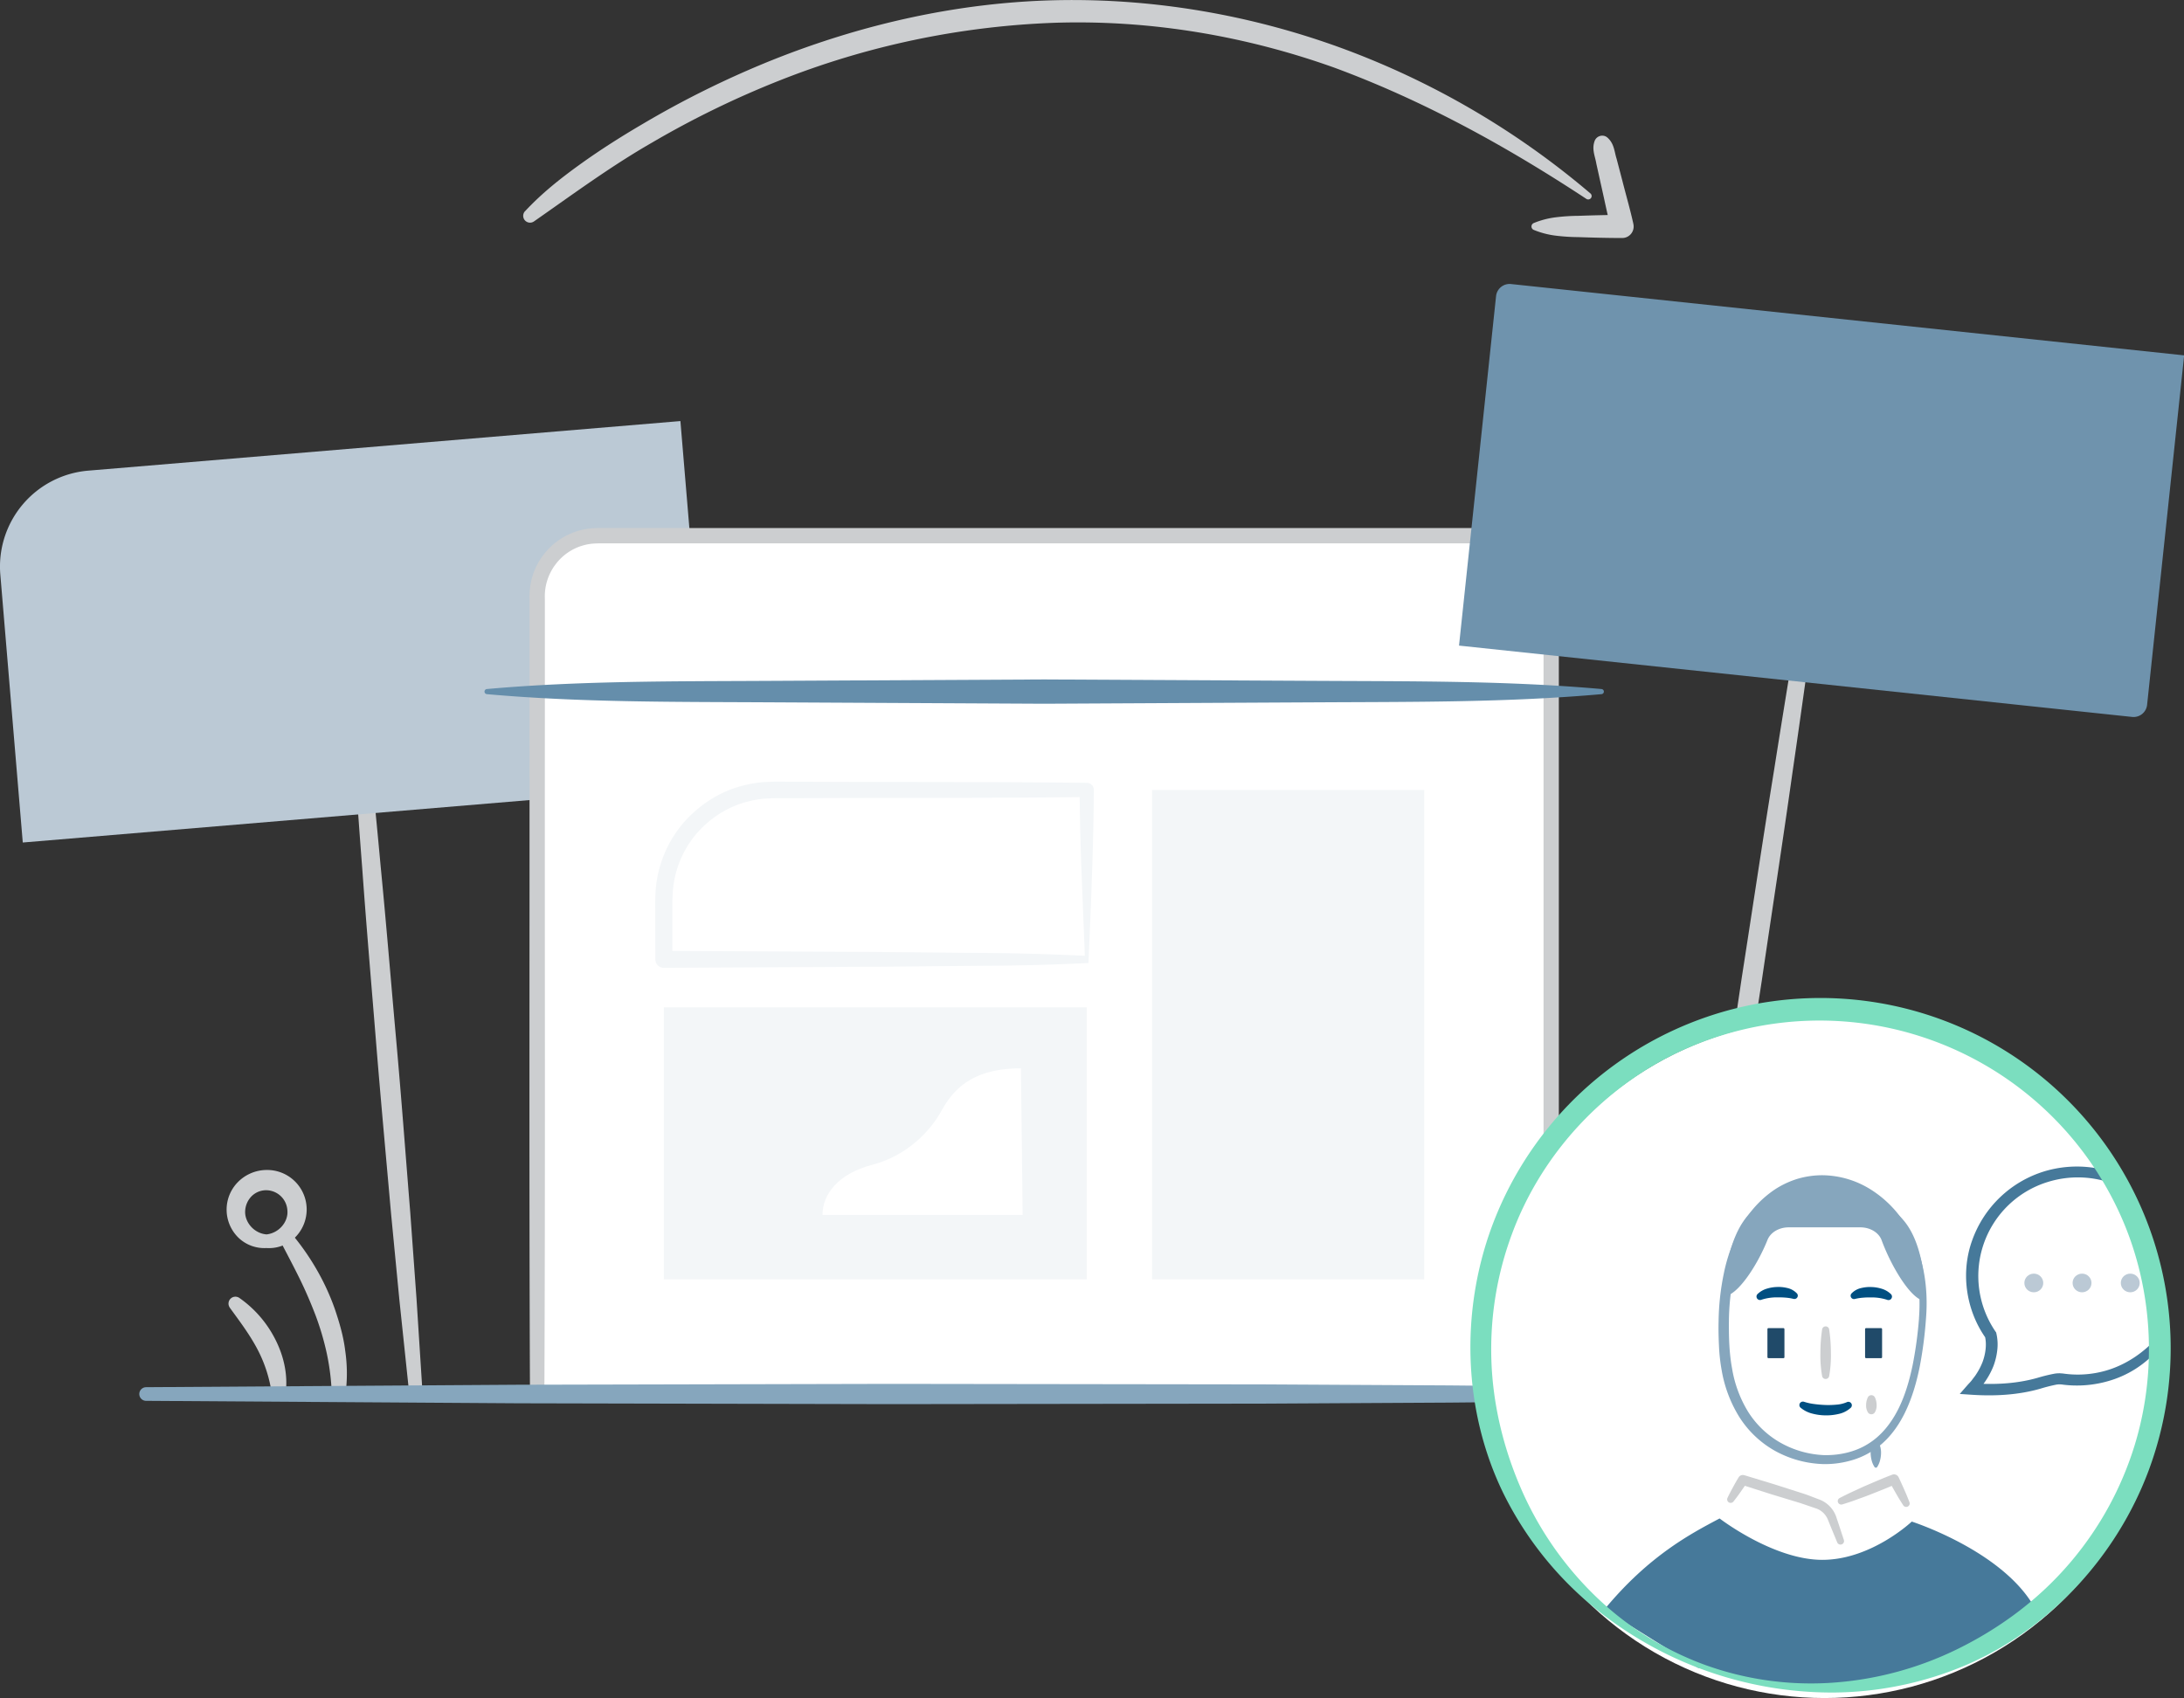 <svg id="migrating_host_-_assisted" data-name="migrating host - assisted" xmlns="http://www.w3.org/2000/svg" viewBox="0 0 1511.45 1175.34"><rect x="0" y="0" width="1511.45" height="1175.34" fill="#333333" stroke="none"/><title>migratingHost-assisted</title><path d="M3953.8,2413.33c4.12,39.77,8.15,79.55,11.79,119.36,3.88,39.79,7.1,79.64,10.68,119.46s6.54,79.69,9.75,119.54l4.34,59.81,3.83,59.86a4.72,4.72,0,0,1-9.4.79l-6.27-59.65-5.76-59.69c-3.52-39.82-7.22-79.63-10.44-119.48s-6.66-79.68-9.51-119.55c-3.09-39.86-5.79-79.75-8.4-119.65a4.72,4.72,0,0,1,9.4-.79Z" transform="translate(-3702.12 -1932.72)" style="fill:#CCCED0"/><path d="M4086.56,2485l-368.68,30.88-15.53-185.39a66.63,66.63,0,0,1,60.83-72L4173,2224.17l15.53,185.39a66.63,66.63,0,0,1-60.83,72" transform="translate(-3702.12 -1932.72)" style="fill:#BBC9D5"/><path d="M4161.51,2897.6h-87.62V2345.29a41.78,41.78,0,0,1,41.78-41.78h618.17a41.78,41.78,0,0,1,41.78,41.78V2897.6h-524" transform="translate(-3702.12 -1932.72)" style="fill:#fff"/><path d="M4161.51,2901.14c-29.21.71-58.41,1.13-87.62,1.44a4.93,4.93,0,0,1-5-4.87v-.1c-.67-154.5-.18-309-.33-463.51v-86.91a52.53,52.53,0,0,1,2.11-15.88,47.66,47.66,0,0,1,7.47-14.42,46.79,46.79,0,0,1,26.82-17.43c5.25-1.28,11-1.31,15.6-1.26h608.36c4.55-.05,10.34,0,15.6,1.26a46.81,46.81,0,0,1,26.82,17.43,47.74,47.74,0,0,1,7.47,14.42,52.53,52.53,0,0,1,2.11,15.88V2897.6a5.29,5.29,0,0,1-5.28,5.31h0l-262-.8-131-1.06-131-1.68a1.77,1.77,0,0,1,0-3.54l131-1.68,131-1.06,262-.8-5.3,5.31V2347.19a36.69,36.69,0,0,0-7.43-23.89,36.19,36.19,0,0,0-20.76-13.5c-4.16-1-8.11-1-13.19-1H4120.59c-5.09,0-9,0-13.2,1a36.19,36.19,0,0,0-20.76,13.5,36.66,36.66,0,0,0-7.43,23.89v86.91c-.15,154.5.33,309-.34,463.51l-5-5c29.21.3,58.41.72,87.62,1.44a3.54,3.54,0,0,1,0,7.08Z" transform="translate(-3702.12 -1932.72)" style="fill:#CCCED0"/><path d="M4810.5,2413.19c-64.29,5.72-128.58,5.3-192.87,5.64l-192.87,1-192.87-1c-64.29-.34-128.58.09-192.87-5.64a1.78,1.78,0,0,1,0-3.54c64.29-5.73,128.58-5.3,192.87-5.64l192.87-1,192.87,1c64.29.34,128.58-.08,192.87,5.64a1.78,1.78,0,0,1,0,3.54Z" transform="translate(-3702.12 -1932.72)" style="fill:#658eab"/><rect x="459.4" y="697.22" width="292.67" height="188.31" style="fill:#f3f6f8"/><path d="M4455.38,2599.29c-23.12,1.13-47,1.81-71.35,1.9l-74.07.67-148.45.75a5.83,5.83,0,0,1-5.86-5.8v-.06l-.06-23.59,0-11.8c-.06-3.86,0-7.87.26-12.22a81.26,81.26,0,0,1,18.82-46.37c11-12.84,25.88-22.53,42.4-26.46a81.53,81.53,0,0,1,12.49-2.17c4.25-.24,8.49-.44,12.31-.35l23.59.05c62.91.28,125.82,0,188.73.74h.1a4.87,4.87,0,0,1,4.83,4.92c-.16,20.12-.59,40.28-1.35,60.1-.6,19.88-1.51,39.39-2.33,58.39Zm-2.49-5-2.28-57.66c-.76-19.26-1.19-38.18-1.35-57.14l4.92,4.92c-62.91.76-125.82.46-188.73.74l-23.59.05c-4-.07-7.66.16-11.26.36a69.88,69.88,0,0,0-10.71,1.92c-14.14,3.41-26.85,11.81-36.23,22.83a69.74,69.74,0,0,0-15.92,39.67l-.28,5.46v5.9l0,11.8-.06,23.59-5.86-5.86,144.22.75,72.27.67c24,.09,48.42.76,73.68,1.93Z" transform="translate(-3702.12 -1932.72)" style="fill:#f3f6f8"/><path d="M4408.66,2672.18c-35.65,0-47.82,16.43-55.34,30-7.1,12.79-22.88,30.3-47.36,36.71s-34.63,21-34.63,34.76h138.53Z" transform="translate(-3702.12 -1932.72)" style="fill:#fff"/><rect x="797.3" y="546.8" width="188.31" height="338.73" style="fill:#f3f6f8"/><path d="M4962.68,2323.68c-6.51,48-13.11,96-20.09,143.91-6.75,48-14.15,95.83-21.19,143.75l-22.12,143.61-11.59,71.72-12.1,71.65a4.72,4.72,0,0,1-9.33-1.41l9.67-72,10.18-71.94,21.43-143.71c7.47-47.85,14.58-95.76,22.35-143.57,7.53-47.84,15.45-95.63,23.46-143.4a4.72,4.72,0,0,1,9.33,1.42Z" transform="translate(-3702.12 -1932.72)" style="fill:#CCCED0"/><path d="M4733.12,2153h468.45a0,0,0,0,1,0,0v243.25a9.41,9.41,0,0,1-9.41,9.41H4723.71a0,0,0,0,1,0,0V2162.42A9.41,9.41,0,0,1,4733.12,2153Z" transform="translate(-3434.13 -2443.26) rotate(6.05)" style="fill:#6F93AD"/><path d="M3931.73,2897.32a162.71,162.71,0,0,0-3.39-27.5,190,190,0,0,0-7.82-26.63c-3.33-8.68-7-17.26-11.16-25.7s-8.58-16.78-13-25.22l0,0a4.74,4.74,0,0,1,7.8-5.3,169.94,169.94,0,0,1,17,24.31,162.45,162.45,0,0,1,12.56,27.15c3.23,9.48,6.1,19.2,7.31,29.25a108,108,0,0,1,.16,30.24,4.74,4.74,0,0,1-9.42-.5Z" transform="translate(-3702.12 -1932.72)" style="fill:#CCCED0"/><path d="M3890.22,2897.55a94.06,94.06,0,0,0-10.16-31.34c-5.18-9.79-11.95-18.79-18.88-28.3l0-.06a4.78,4.78,0,0,1,6.58-6.75,77.69,77.69,0,0,1,24.85,28.63c5.91,11.51,9,25,7.1,37.93a4.76,4.76,0,0,1-9.42,0Z" transform="translate(-3702.12 -1932.72)" style="fill:#CCCED0"/><path d="M3886.49,2796.57a25.84,25.84,0,0,1-19-6.82,27.15,27.15,0,0,1-.73-38.82,28.13,28.13,0,0,1,19.77-8.39,27.35,27.35,0,0,1,19.16,47.32,25.67,25.67,0,0,1-19.16,6.71,4.74,4.74,0,0,1-.08-9.43h.08c8.71-.92,15.13-8.75,14.49-16.43a14.81,14.81,0,0,0-14.49-14.15,14.28,14.28,0,0,0-10.14,4,15.62,15.62,0,0,0-4.59,10.14c-.55,7.79,6,15.7,14.73,16.43h0a4.73,4.73,0,0,1,0,9.43Z" transform="translate(-3702.12 -1932.72)" style="fill:#CCCED0"/><path d="M3803.24,2892.89l257.68-1.7,257.68-.59,257.68.35,128.84.71,128.84,1.23a4.72,4.72,0,0,1,0,9.44l-128.84,1.23-128.84.71-257.68.35-257.68-.58-257.68-1.7a4.72,4.72,0,0,1,0-9.44Z" transform="translate(-3702.12 -1932.72)" style="fill:#86a6bd"/><path d="M4065.48,2078.93c11.67-12.55,24.79-22.91,38.44-32.71s27.79-18.77,42.24-27.26a659.4,659.4,0,0,1,90.08-44.54c62.24-24.93,128.88-40,196.2-41.54s134.73,10,197.77,33a567.13,567.13,0,0,1,172.47,100.65,2.36,2.36,0,0,1-2.84,3.77c-55.27-36.43-113.05-68.19-174.54-90.84-61.6-22-127.13-33-192.44-31a572.34,572.34,0,0,0-191.07,39.9,644.53,644.53,0,0,0-88.31,43c-28.45,16.3-54.94,35.87-81.65,54.5l-.19.13a4.73,4.73,0,0,1-6.17-7.1Z" transform="translate(-3702.12 -1932.72)" style="fill:#CCCED0"/><path d="M4814.85,2028.23c4.5,4.22,4.47,9.53,6.07,14.45l3.93,15c2.54,10,5.42,19.91,7.66,30l0,.12a7.94,7.94,0,0,1-6,9.47,8.42,8.42,0,0,1-1.7.19c-10.21,0-20.42-.27-30.63-.62a133.27,133.27,0,0,1-15.32-1,58.8,58.8,0,0,1-15.32-4,2.57,2.57,0,0,1,0-4.72,58.8,58.8,0,0,1,15.32-4,133.66,133.66,0,0,1,15.32-1c10.21-.35,20.42-.65,30.63-.62l-7.69,9.78c-2.62-10-4.59-20.11-6.9-30.17l-3.35-15.11c-.82-5.11-3.28-9.82-1.2-15.63a5.64,5.64,0,0,1,7.21-3.42A5.78,5.78,0,0,1,4814.85,2028.23Z" transform="translate(-3702.12 -1932.72)" style="fill:#CCCED0"/><circle cx="1262.66" cy="940.3" r="235.03" style="fill:#fff"/><path d="M5195.61,2862.72a10.46,10.46,0,0,1-.36-4.45c-9.81,11-22.37,19.5-36.54,23.38a70.6,70.6,0,0,1-22.12,2.43q-2.79-.14-5.56-.5l-1.45-.19-1.89-.13a23.07,23.07,0,0,0-3.55.24,114,114,0,0,0-11.91,2.91c-12.17,3.47-24.76,4.51-37.45,4.17a26.91,26.91,0,0,0,1.63-2.29,52.68,52.68,0,0,0,5.24-9.91,45.38,45.38,0,0,0,2.68-11,33.64,33.64,0,0,0-.64-11.82l-.13-.55-.42-.61a68.08,68.08,0,0,1,36.24-103.58,69.94,69.94,0,0,1,43.1.54l-.09-.36-.44-.77a1.84,1.84,0,0,1-.29-.58c-.12-.1-.2-.19-.31-.31-.33-.21-.66-.4-1-.58a8.28,8.28,0,0,1-4.21-6.79,78,78,0,0,0-39.06,1.47,76.89,76.89,0,0,0-50,47.52c-8.14,22.18-4.57,48,8.88,67.37a24.66,24.66,0,0,1,.45,3.66,29.3,29.3,0,0,1-.14,4.56,37.4,37.4,0,0,1-2.14,9,44.83,44.83,0,0,1-4.37,8.37c-.82,1.36-1.9,2.57-2.83,3.88s-2.14,2.42-3.2,3.64l-5.35,6.13,8,.54c15.92,1.07,32.48.26,48-4.25a112.77,112.77,0,0,1,10.93-2.76,15.3,15.3,0,0,1,2.32-.18l1,.07c.38,0,1,.12,1.47.18q3.08.37,6.18.5a78.26,78.26,0,0,0,24.5-2.9,71.46,71.46,0,0,0,34.45-21.54A10.88,10.88,0,0,1,5195.61,2862.72Z" transform="translate(-3702.12 -1932.72)" style="fill:#46799A"/><ellipse cx="1407.51" cy="888.03" rx="6.54" ry="6.46" style="fill:#BBC9D5"/><ellipse cx="1440.89" cy="888.03" rx="6.54" ry="6.46" style="fill:#BBC9D5"/><ellipse cx="1474.26" cy="888.03" rx="6.54" ry="6.46" style="fill:#BBC9D5"/><path d="M5012.46,2771.08a6.73,6.73,0,0,1-.09,1.66c-3.85-9.24-15.53-21.89-50.66-21.89-20.38,0-34.5,10-42.92,18.73a7.74,7.74,0,0,1-.08-1.67c-23.66,15.66-23.59,62-23.59,62,8.75.22,22.68-20.18,30.23-39,2.07-5.15,7.93-8.66,14.6-8.66h49.67c6.77,0,12.74,3.61,14.68,8.88,7.06,19.22,21.22,42.17,30.12,41.95C5034.41,2833.06,5036.12,2786.74,5012.46,2771.08Z" transform="translate(-3702.12 -1932.72)" style="fill:#86a6bd"/><rect x="1223.16" y="919.3" width="11.77" height="20.77" rx="0.62" ry="0.62" style="fill:#204A69"/><path d="M4968,2852.87a109.06,109.06,0,0,1,1.2,16.18,81,81,0,0,1-1.2,16.18,2.48,2.48,0,0,1-4.86,0,81,81,0,0,1-1.2-16.18,109.06,109.06,0,0,1,1.2-16.18,2.46,2.46,0,0,1,4.86,0Z" transform="translate(-3702.12 -1932.72)" style="fill:#CCCED0"/><rect x="1290.74" y="919.3" width="11.77" height="20.77" rx="0.62" ry="0.62" style="fill:#204A69"/><path d="M4951,2903.11a38.09,38.09,0,0,0,7,1.48c2.49.34,5.06.53,7.61.63a61.7,61.7,0,0,0,7.58-.25,22.14,22.14,0,0,0,6.68-1.56l.38-.17a2.43,2.43,0,0,1,3.22,1.15,2.38,2.38,0,0,1-.49,2.72,18,18,0,0,1-8.6,4.34,36.5,36.5,0,0,1-8.92.94,36.91,36.91,0,0,1-8.84-1.15,20.31,20.31,0,0,1-8.41-4.17,2.39,2.39,0,0,1-.21-3.39,2.45,2.45,0,0,1,2.63-.68Z" transform="translate(-3702.12 -1932.72)" style="fill:#004f81"/><path d="M4983.49,2828a13.19,13.19,0,0,1,6.87-3.78,25.23,25.23,0,0,1,7-.65,26.22,26.22,0,0,1,6.94,1.16,15.67,15.67,0,0,1,6.46,3.75,2.4,2.4,0,0,1,0,3.42,2.46,2.46,0,0,1-2.55.55l-.34-.12a34.37,34.37,0,0,0-10.69-1.58c-1.89,0-3.78,0-5.61.17a33.22,33.22,0,0,0-4.81.68l-1,.23a2.34,2.34,0,0,1-2.83-1.7A2.32,2.32,0,0,1,4983.49,2828Z" transform="translate(-3702.12 -1932.72)" style="fill:#004f81"/><path d="M4942.44,2831.56a33.22,33.22,0,0,0-4.81-.68c-1.83-.15-3.72-.18-5.61-.17a34.37,34.37,0,0,0-10.69,1.58l-.33.12a2.45,2.45,0,0,1-3.14-1.44,2.4,2.4,0,0,1,.55-2.52,15.67,15.67,0,0,1,6.46-3.75,26.22,26.22,0,0,1,6.94-1.16,25.23,25.23,0,0,1,7,.65,13.19,13.19,0,0,1,6.87,3.78,2.3,2.3,0,0,1-.15,3.27,2.36,2.36,0,0,1-2.12.54Z" transform="translate(-3702.12 -1932.72)" style="fill:#004f81"/><path d="M5035,2845.52a280.17,280.17,0,0,1-4.32,33.16c-2.23,11-5.33,21.88-10.38,32.13s-12.28,19.82-22.31,26.15a54.83,54.83,0,0,1-16.13,7,65.28,65.28,0,0,1-17.44,2.17,73.72,73.72,0,0,1-33.59-9,69.3,69.3,0,0,1-25.18-23.89,90,90,0,0,1-12.05-32.15,124,124,0,0,1-1.86-16.91c-.26-5.6-.41-11.21-.26-16.82a174.43,174.43,0,0,1,3.7-33.57,112.76,112.76,0,0,1,11.78-32,73.59,73.59,0,0,1,23.17-25.57,61.58,61.58,0,0,1,15.88-7.53,60.66,60.66,0,0,1,17.42-2.51,64,64,0,0,1,33.21,9.79,76.46,76.46,0,0,1,24.2,24.24C5033.19,2799.71,5036.85,2823.24,5035,2845.52Zm-4.84-.37c1.66-21.55-2-44-13.7-62.18a69.45,69.45,0,0,0-22.69-22.37,58.27,58.27,0,0,0-30.34-8.6,53.17,53.17,0,0,0-29.79,9.37A67.18,67.18,0,0,0,4912.8,2785a109.71,109.71,0,0,0-10.79,30.21,167.62,167.62,0,0,0-3.39,32.27c-.08,10.87.22,21.85,2.17,32.34a83,83,0,0,0,10.9,29.73,63.46,63.46,0,0,0,22.53,21.72,67.15,67.15,0,0,0,30.4,8.65c10.49.19,21.43-2.18,30.3-7.78,9-5.49,15.82-14.11,20.69-23.65s7.91-20.14,10.15-30.81A275.44,275.44,0,0,0,5030.19,2845.15Z" transform="translate(-3702.12 -1932.72)" style="fill:#86a6bd"/><path d="M4999.64,2899.9a12.17,12.17,0,0,1,1.2,5.19,9.12,9.12,0,0,1-1.2,5.19,2.85,2.85,0,0,1-4.86,0,9.12,9.12,0,0,1-1.2-5.19,12.17,12.17,0,0,1,1.2-5.19,2.73,2.73,0,0,1,3.64-1.2A2.69,2.69,0,0,1,4999.64,2899.9Z" transform="translate(-3702.12 -1932.72)" style="fill:#CCCED0"/><path d="M5046.55,2918" transform="translate(-3702.12 -1932.72)" style="fill:none;stroke:#f6f8fa;stroke-linecap:round;stroke-linejoin:round;stroke-width:2px"/><path d="M4812.46,3046.75c30.86-37.39,60-52.55,79.72-63,0,0,37.18,28.65,71.09,28.65s61.9-26.49,61.9-26.49,69.23,22.17,87.92,65.43l-66.54,37.72-75.77,14.22a49.72,49.72,0,0,1-12.8,0l-80.92-16.25Z" transform="translate(-3702.12 -1932.72)" style="fill:#46799A"/><path d="M4973.57,3000.32l-4.07-9.87-2-4.94a15.83,15.83,0,0,0-2.1-4,13.59,13.59,0,0,0-7.1-4.91l-10.1-3.45-20.55-6.25-20.45-6.55,4-1.47c-1.48,2.25-3.06,4.43-4.59,6.65s-3.16,4.37-4.84,6.5a2.46,2.46,0,0,1-3.43.42,2.4,2.4,0,0,1-.7-2.94c1.17-2.44,2.42-4.83,3.7-7.19s2.59-4.72,4-7a3.38,3.38,0,0,1,3.89-1.5l.11,0,20.63,6.27,20.53,6.56c3.42,1.14,6.78,2.52,10.15,3.79a19.75,19.75,0,0,1,12.53,13.07l1.69,5.06,3.33,10.13a2.4,2.4,0,0,1-1.56,3A2.45,2.45,0,0,1,4973.57,3000.32Z" transform="translate(-3702.12 -1932.72)" style="fill:#CCCED0"/><path d="M4975.27,2969.61q4.41-2.3,8.91-4.39c3-1.36,6-2.81,9-4.11,6.08-2.59,12.14-5.25,18.32-7.6l.14-.05a3.51,3.51,0,0,1,4.39,1.72c1.38,2.83,2.65,5.71,3.93,8.58s2.48,5.79,3.62,8.74a2.41,2.41,0,0,1-1.41,3.11,2.46,2.46,0,0,1-2.93-1c-1.71-2.66-3.39-5.34-4.93-8.09s-3.15-5.46-4.61-8.24l4.53,1.66c-6,2.68-12.22,5.05-18.37,7.49-3.07,1.22-6.21,2.29-9.31,3.44s-6.26,2.17-9.43,3.15a2.44,2.44,0,0,1-3.06-1.58A2.4,2.4,0,0,1,4975.27,2969.61Z" transform="translate(-3702.12 -1932.72)" style="fill:#CCCED0"/><path d="M5001.19,2929.69a12,12,0,0,1,2.24,4.61,15.51,15.51,0,0,1,.47,4.61,20.48,20.48,0,0,1-.68,4.61,14.69,14.69,0,0,1-2,4.61,1.11,1.11,0,0,1-1.82,0,14.69,14.69,0,0,1-2-4.61,20.5,20.5,0,0,1-.68-4.61,15.52,15.52,0,0,1,.47-4.61,12,12,0,0,1,2.24-4.61,1.17,1.17,0,0,1,1.63-.19A1.21,1.21,0,0,1,5001.19,2929.69Z" transform="translate(-3702.12 -1932.72)" style="fill:#86a6bd"/><path d="M4879.54,3087.95a260.08,260.08,0,0,1-79.78-47.26,239.06,239.06,0,0,1-57.14-74.17c-27.88-57-30-125.48-8-184.94a242.44,242.44,0,1,1,454.58,168.73c-22.12,59.42-68.42,110-126.71,135a239,239,0,0,1-91.69,18.93A260.12,260.12,0,0,1,4879.54,3087.95Zm1.23-3.32a215.61,215.61,0,0,0,89.8,12.78,232.53,232.53,0,0,0,86.74-23.51c26.85-13.25,51.41-31,71.64-53a228.9,228.9,0,0,0,46.39-75.79c20.81-56,18.25-119.88-6.93-173.9a228.31,228.31,0,0,0-301.16-111.79c-54.32,24.51-98,71.27-118.71,127.27a228.91,228.91,0,0,0-14.29,87.7c1,29.83,8,59.32,19.72,86.88a232.48,232.48,0,0,0,50.4,74.41A215.64,215.64,0,0,0,4880.77,3084.63Z" transform="translate(-3702.12 -1932.72)" style="fill:#7bdebf"/></svg>
